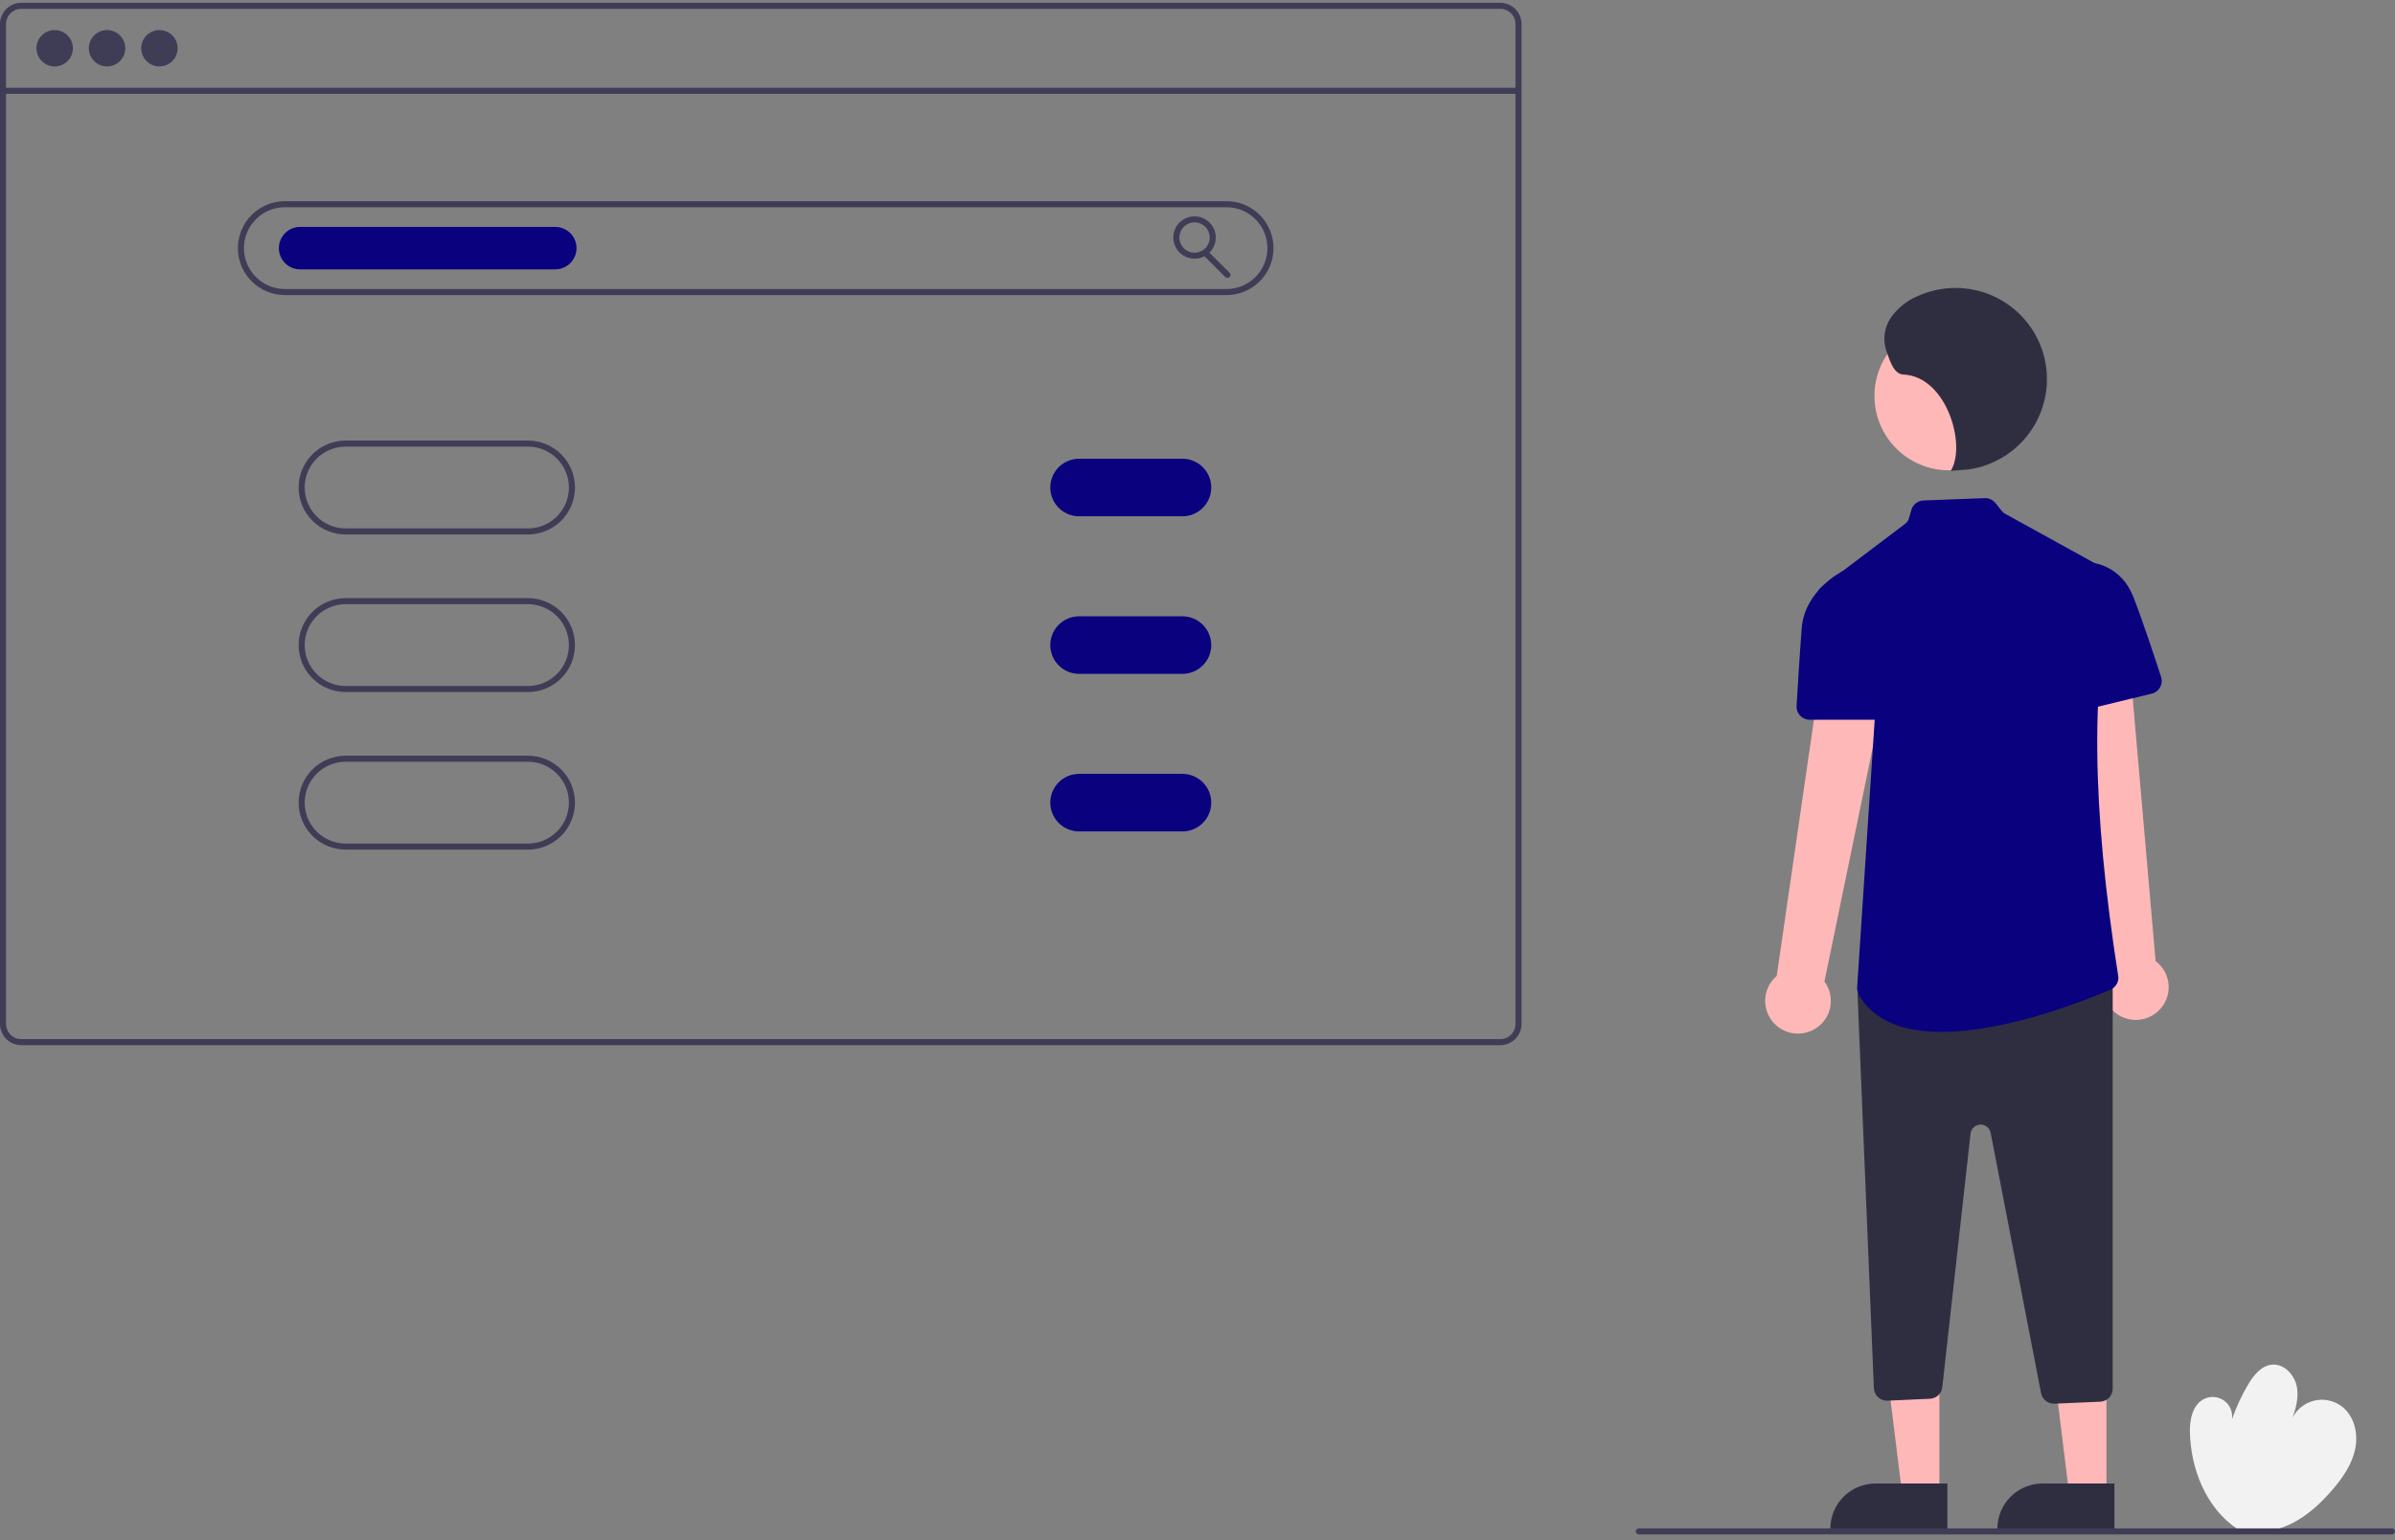 <svg width="272" height="175" viewBox="0 0 272 175" fill="none" xmlns="http://www.w3.org/2000/svg">
<rect x="0" y="0" width="272" height="175" fill="#808080" stroke="none"/>
<g clip-path="url(#clip0_1034_2080)">
<path d="M254.075 173.683C250.551 171.33 248.777 166.854 248.707 162.623C248.683 161.204 249.042 159.56 250.316 158.929C250.68 158.748 251.087 158.671 251.493 158.707C251.898 158.743 252.286 158.889 252.613 159.131C252.94 159.372 253.194 159.699 253.347 160.076C253.5 160.452 253.546 160.864 253.48 161.264C253.952 159.884 254.564 158.556 255.308 157.3C255.937 156.237 256.821 155.13 258.055 155.029C259.485 154.912 260.68 156.299 260.883 157.717C261.086 159.135 260.569 160.547 260.06 161.887C260.204 161.28 260.498 160.719 260.915 160.254C261.332 159.79 261.859 159.438 262.448 159.229C263.036 159.021 263.668 158.963 264.285 159.062C264.902 159.16 265.484 159.411 265.979 159.792C267.378 160.87 267.839 162.854 267.487 164.582C267.135 166.311 266.101 167.824 264.958 169.169C263.618 170.746 262.066 172.188 260.208 173.104C258.35 174.02 256.152 174.37 254.176 173.749L254.075 173.683Z" fill="#F2F2F2"/>
<path d="M205.876 117.022C206.361 116.781 206.787 116.437 207.125 116.014C207.462 115.591 207.702 115.1 207.829 114.574C207.955 114.048 207.964 113.501 207.856 112.972C207.748 112.442 207.524 111.942 207.201 111.508L215.836 69.669L207.778 69.564L201.782 110.871C201.088 111.461 200.633 112.284 200.506 113.186C200.379 114.087 200.587 115.003 201.092 115.762C201.597 116.52 202.362 117.067 203.244 117.299C204.126 117.532 205.063 117.433 205.876 117.022V117.022Z" fill="#FFB8B8"/>
<path d="M245.122 114.85C245.518 114.481 245.828 114.029 246.03 113.528C246.232 113.026 246.321 112.486 246.292 111.947C246.262 111.407 246.114 110.88 245.859 110.403C245.603 109.927 245.246 109.512 244.812 109.188L241.104 66.631L233.353 68.828L239.437 110.123C238.94 110.886 238.741 111.805 238.877 112.705C239.013 113.605 239.476 114.424 240.176 115.007C240.877 115.589 241.767 115.895 242.679 115.866C243.59 115.837 244.46 115.475 245.122 114.85Z" fill="#FFB8B8"/>
<path d="M220.258 169.737L216.029 169.736L214.018 153.458L220.259 153.458L220.258 169.737Z" fill="#FFB8B8"/>
<path d="M213.009 168.531H221.164V173.655H207.874C207.874 172.296 208.415 170.993 209.378 170.032C210.341 169.071 211.647 168.531 213.009 168.531Z" fill="#2F2E41"/>
<path d="M239.228 169.737L234.999 169.736L232.988 153.458L239.229 153.458L239.228 169.737Z" fill="#FFB8B8"/>
<path d="M231.979 168.531H240.134V173.655H226.844C226.844 172.296 227.385 170.993 228.348 170.032C229.311 169.071 230.617 168.531 231.979 168.531Z" fill="#2F2E41"/>
<path d="M221.354 53.432C226.032 53.432 229.825 49.646 229.825 44.977C229.825 40.307 226.032 36.522 221.354 36.522C216.675 36.522 212.882 40.307 212.882 44.977C212.882 49.646 216.675 53.432 221.354 53.432Z" fill="#FFB8B8"/>
<path d="M233.263 159.465C232.918 159.464 232.584 159.343 232.319 159.124C232.053 158.905 231.871 158.602 231.803 158.264L226.077 128.692C226.024 128.421 225.876 128.178 225.66 128.007C225.443 127.835 225.172 127.747 224.896 127.758C224.62 127.77 224.357 127.879 224.155 128.067C223.952 128.255 223.825 128.509 223.794 128.783L220.587 157.588C220.549 157.94 220.386 158.266 220.128 158.508C219.869 158.75 219.532 158.891 219.178 158.905L214.369 159.123C214.173 159.134 213.977 159.105 213.793 159.038C213.609 158.971 213.441 158.868 213.297 158.735C213.153 158.604 213.036 158.445 212.953 158.268C212.871 158.091 212.825 157.899 212.817 157.704L210.973 113.208C210.963 112.983 211.004 112.76 211.095 112.553C211.185 112.347 211.321 112.165 211.493 112.019L212.559 111.111C212.828 110.882 213.17 110.756 213.523 110.756H238.453C238.847 110.757 239.225 110.913 239.503 111.191C239.781 111.469 239.938 111.846 239.939 112.239V157.757C239.939 158.14 239.792 158.507 239.527 158.783C239.262 159.059 238.9 159.223 238.518 159.239L233.326 159.464C233.305 159.465 233.284 159.465 233.263 159.465Z" fill="#2F2E41"/>
<path d="M220.495 117.23C216.465 117.231 212.912 116.159 211.118 113.033C210.968 112.775 210.898 112.479 210.916 112.182L213.17 77.8C213.188 77.522 213.105 77.247 212.936 77.026L206.612 68.751C206.493 68.596 206.407 68.419 206.357 68.23C206.307 68.042 206.295 67.845 206.321 67.652C206.348 67.459 206.412 67.272 206.511 67.104C206.609 66.936 206.74 66.788 206.896 66.671L216.382 59.498C216.581 59.347 216.726 59.136 216.795 58.896L217.071 57.931C217.157 57.63 217.336 57.364 217.582 57.171C217.828 56.978 218.129 56.868 218.442 56.857L225.403 56.589C225.635 56.581 225.866 56.628 226.077 56.724C226.288 56.82 226.474 56.965 226.62 57.145L227.361 58.069C227.455 58.187 227.572 58.285 227.704 58.358L239.345 64.778C239.575 64.905 239.767 65.091 239.901 65.316C240.036 65.541 240.109 65.798 240.112 66.06L240.112 66.081L240.107 66.1C237.394 77.392 237.546 91.665 240.587 111.018C240.596 111.313 240.515 111.604 240.357 111.853C240.198 112.102 239.968 112.299 239.697 112.417C237.178 113.506 228.008 117.23 220.495 117.23Z" fill="#09017E"/>
<path d="M213.407 81.766H205.523C205.32 81.766 205.12 81.725 204.934 81.645C204.749 81.566 204.581 81.449 204.442 81.302C204.303 81.156 204.196 80.982 204.127 80.792C204.057 80.603 204.028 80.401 204.039 80.2C204.157 78.195 204.388 74.382 204.62 71.376C204.953 67.05 209.201 64.92 209.244 64.899L209.327 64.858L212.194 66.675L214.863 79.993C214.906 80.208 214.901 80.43 214.848 80.643C214.794 80.855 214.694 81.054 214.555 81.223C214.416 81.393 214.241 81.53 214.042 81.623C213.843 81.717 213.626 81.766 213.407 81.766H213.407Z" fill="#09017E"/>
<path d="M235.011 81.031C234.802 81.03 234.597 80.985 234.407 80.9C234.218 80.814 234.048 80.69 233.91 80.535C233.771 80.38 233.667 80.198 233.604 80C233.54 79.803 233.519 79.594 233.541 79.387L234.996 66.028L237.807 63.973L237.871 63.98C237.901 63.983 240.896 64.356 242.237 67.704C243.193 70.087 244.652 74.493 245.436 76.906C245.499 77.1 245.522 77.305 245.501 77.508C245.481 77.711 245.42 77.908 245.32 78.086C245.22 78.264 245.084 78.419 244.922 78.542C244.759 78.666 244.572 78.754 244.374 78.802L235.369 80.988C235.252 81.017 235.131 81.031 235.011 81.031Z" fill="#09017E"/>
<path d="M221.546 53.49C223.358 50.63 221.096 42.754 216.167 42.549C215.029 42.501 214.592 40.849 214.206 39.779C214.009 39.16 213.956 38.503 214.053 37.86C214.149 37.217 214.391 36.604 214.761 36.069C215.514 35.002 216.55 34.166 217.753 33.656C219.107 33.036 220.578 32.713 222.068 32.71C223.557 32.707 225.03 33.024 226.386 33.639C227.741 34.254 228.949 35.153 229.926 36.275C230.903 37.397 231.627 38.716 232.048 40.142C232.47 41.567 232.579 43.067 232.368 44.538C232.158 46.01 231.633 47.419 230.828 48.67C230.024 49.922 228.96 50.985 227.707 51.79C226.454 52.594 225.043 53.12 223.569 53.332L221.546 53.49Z" fill="#2F2E41"/>
<path d="M170.387 0.318H2.414C1.774 0.319 1.161 0.573 0.708 1.024C0.255 1.476 0.001 2.089 0 2.728V116.326C0.001 116.965 0.255 117.577 0.708 118.029C1.161 118.481 1.774 118.735 2.414 118.736H170.387C171.027 118.735 171.641 118.481 172.093 118.029C172.546 117.577 172.8 116.965 172.801 116.326V2.728C172.8 2.089 172.546 1.476 172.093 1.024C171.641 0.573 171.027 0.319 170.387 0.318ZM172.111 116.326C172.111 116.782 171.929 117.22 171.606 117.543C171.283 117.866 170.844 118.047 170.387 118.047H2.414C1.957 118.047 1.519 117.866 1.195 117.543C0.872 117.22 0.69 116.782 0.69 116.326V2.728C0.69 2.271 0.872 1.833 1.195 1.511C1.519 1.188 1.957 1.007 2.414 1.006H170.387C170.844 1.007 171.283 1.188 171.606 1.511C171.929 1.833 172.111 2.271 172.111 2.728V116.326Z" fill="#3F3D56"/>
<path d="M172.456 9.97H0.345V10.659H172.456V9.97Z" fill="#3F3D56"/>
<path d="M6.208 7.547C7.351 7.547 8.278 6.622 8.278 5.481C8.278 4.341 7.351 3.416 6.208 3.416C5.065 3.416 4.139 4.341 4.139 5.481C4.139 6.622 5.065 7.547 6.208 7.547Z" fill="#3F3D56"/>
<path d="M12.158 7.547C13.301 7.547 14.228 6.622 14.228 5.481C14.228 4.341 13.301 3.416 12.158 3.416C11.015 3.416 10.089 4.341 10.089 5.481C10.089 6.622 11.015 7.547 12.158 7.547Z" fill="#3F3D56"/>
<path d="M18.108 7.547C19.251 7.547 20.177 6.622 20.177 5.481C20.177 4.341 19.251 3.416 18.108 3.416C16.965 3.416 16.038 4.341 16.038 5.481C16.038 6.622 16.965 7.547 18.108 7.547Z" fill="#3F3D56"/>
<path d="M139.285 33.524H32.362C30.944 33.524 29.584 32.962 28.582 31.962C27.579 30.961 27.016 29.604 27.016 28.189C27.016 26.774 27.579 25.416 28.582 24.416C29.584 23.415 30.944 22.853 32.362 22.853H139.285C140.703 22.853 142.063 23.415 143.065 24.416C144.068 25.416 144.631 26.774 144.631 28.189C144.631 29.604 144.068 30.961 143.065 31.962C142.063 32.962 140.703 33.524 139.285 33.524ZM32.362 23.541C31.127 23.541 29.943 24.031 29.07 24.903C28.196 25.774 27.706 26.956 27.706 28.189C27.706 29.421 28.196 30.603 29.07 31.475C29.943 32.346 31.127 32.836 32.362 32.836H139.285C140.52 32.836 141.704 32.346 142.577 31.475C143.451 30.603 143.941 29.421 143.941 28.189C143.941 26.956 143.451 25.774 142.577 24.903C141.704 24.031 140.52 23.541 139.285 23.541H32.362Z" fill="#3F3D56"/>
<path d="M59.955 60.719H39.26C37.842 60.719 36.483 60.157 35.48 59.156C34.477 58.156 33.914 56.799 33.914 55.383C33.914 53.968 34.477 52.611 35.48 51.611C36.483 50.61 37.842 50.048 39.26 50.048H59.955C61.373 50.048 62.733 50.61 63.735 51.611C64.738 52.611 65.301 53.968 65.301 55.383C65.301 56.799 64.738 58.156 63.735 59.156C62.733 60.157 61.373 60.719 59.955 60.719ZM39.26 50.736C38.025 50.736 36.841 51.226 35.968 52.097C35.094 52.969 34.604 54.151 34.604 55.383C34.604 56.616 35.094 57.798 35.968 58.67C36.841 59.541 38.025 60.031 39.26 60.031H59.955C61.19 60.031 62.374 59.541 63.247 58.67C64.121 57.798 64.611 56.616 64.611 55.383C64.611 54.151 64.121 52.969 63.247 52.097C62.374 51.226 61.19 50.736 59.955 50.736H39.26Z" fill="#3F3D56"/>
<path d="M59.955 78.62H39.26C37.842 78.62 36.483 78.058 35.48 77.057C34.477 76.056 33.914 74.699 33.914 73.284C33.914 71.869 34.477 70.512 35.48 69.511C36.483 68.51 37.842 67.948 39.26 67.948H59.955C61.373 67.948 62.733 68.51 63.735 69.511C64.738 70.512 65.301 71.869 65.301 73.284C65.301 74.699 64.738 76.056 63.735 77.057C62.733 78.058 61.373 78.62 59.955 78.62ZM39.26 68.637C38.025 68.637 36.841 69.126 35.968 69.998C35.094 70.869 34.604 72.051 34.604 73.284C34.604 74.516 35.094 75.698 35.968 76.57C36.841 77.442 38.025 77.931 39.26 77.931H59.955C61.19 77.931 62.374 77.442 63.247 76.57C64.121 75.698 64.611 74.516 64.611 73.284C64.611 72.051 64.121 70.869 63.247 69.998C62.374 69.126 61.19 68.637 59.955 68.637H39.26Z" fill="#3F3D56"/>
<path d="M59.955 96.52H39.26C37.842 96.52 36.483 95.958 35.48 94.957C34.477 93.957 33.914 92.599 33.914 91.184C33.914 89.769 34.477 88.412 35.48 87.411C36.483 86.411 37.842 85.849 39.26 85.849H59.955C61.373 85.849 62.733 86.411 63.735 87.411C64.738 88.412 65.301 89.769 65.301 91.184C65.301 92.599 64.738 93.957 63.735 94.957C62.733 95.958 61.373 96.52 59.955 96.52ZM39.26 86.537C38.025 86.537 36.841 87.027 35.968 87.898C35.094 88.77 34.604 89.952 34.604 91.184C34.604 92.417 35.094 93.599 35.968 94.47C36.841 95.342 38.025 95.832 39.26 95.832H59.955C61.19 95.832 62.374 95.342 63.247 94.47C64.121 93.599 64.611 92.417 64.611 91.184C64.611 89.952 64.121 88.77 63.247 87.898C62.374 87.027 61.19 86.537 59.955 86.537H39.26Z" fill="#3F3D56"/>
<path d="M63.059 30.599H34.087C33.446 30.599 32.832 30.345 32.379 29.893C31.927 29.441 31.672 28.828 31.672 28.189C31.672 27.55 31.927 26.937 32.379 26.485C32.832 26.033 33.446 25.779 34.087 25.779H63.059C63.7 25.779 64.314 26.033 64.766 26.485C65.219 26.937 65.474 27.55 65.474 28.189C65.474 28.828 65.219 29.441 64.766 29.893C64.314 30.345 63.7 30.599 63.059 30.599Z" fill="#09017E"/>
<path d="M135.663 29.393C135.186 29.393 134.719 29.252 134.322 28.987C133.925 28.723 133.615 28.346 133.433 27.906C133.25 27.466 133.202 26.981 133.295 26.514C133.388 26.046 133.618 25.617 133.956 25.28C134.294 24.943 134.724 24.713 135.192 24.62C135.661 24.527 136.146 24.575 136.587 24.758C137.028 24.94 137.405 25.249 137.671 25.645C137.936 26.041 138.078 26.507 138.078 26.984C138.077 27.623 137.822 28.235 137.37 28.687C136.917 29.139 136.303 29.393 135.663 29.393ZM135.663 25.263C135.322 25.263 134.989 25.364 134.705 25.553C134.422 25.742 134.201 26.011 134.07 26.325C133.939 26.64 133.905 26.986 133.972 27.32C134.038 27.654 134.203 27.96 134.444 28.201C134.685 28.442 134.992 28.606 135.327 28.672C135.661 28.738 136.008 28.704 136.323 28.574C136.638 28.444 136.908 28.223 137.097 27.94C137.287 27.657 137.388 27.324 137.388 26.984C137.387 26.528 137.205 26.09 136.882 25.767C136.559 25.445 136.121 25.263 135.663 25.263Z" fill="#3F3D56"/>
<path d="M139.398 31.573C139.353 31.573 139.308 31.565 139.266 31.547C139.224 31.53 139.186 31.505 139.154 31.473L136.731 29.054C136.699 29.022 136.673 28.984 136.656 28.942C136.639 28.901 136.63 28.856 136.63 28.811C136.63 28.765 136.639 28.721 136.656 28.679C136.673 28.637 136.699 28.599 136.731 28.567C136.763 28.535 136.801 28.51 136.843 28.492C136.885 28.475 136.929 28.466 136.975 28.466C137.02 28.466 137.065 28.475 137.107 28.492C137.149 28.51 137.187 28.535 137.219 28.567L139.642 30.986C139.69 31.034 139.723 31.095 139.736 31.162C139.75 31.229 139.743 31.298 139.717 31.361C139.691 31.424 139.646 31.478 139.59 31.515C139.533 31.553 139.466 31.573 139.398 31.573L139.398 31.573Z" fill="#3F3D56"/>
<path d="M134.284 58.654H122.557C121.688 58.654 120.854 58.309 120.24 57.696C119.625 57.083 119.28 56.251 119.28 55.383C119.28 54.516 119.625 53.684 120.24 53.071C120.854 52.458 121.688 52.113 122.557 52.113H134.284C135.153 52.113 135.986 52.458 136.601 53.071C137.215 53.684 137.56 54.516 137.56 55.383C137.56 56.251 137.215 57.083 136.601 57.696C135.986 58.309 135.153 58.654 134.284 58.654Z" fill="#09017E"/>
<path d="M134.284 76.554H122.557C121.688 76.554 120.854 76.21 120.24 75.596C119.625 74.983 119.28 74.151 119.28 73.284C119.28 72.417 119.625 71.585 120.24 70.972C120.854 70.358 121.688 70.014 122.557 70.014H134.284C135.153 70.014 135.986 70.358 136.601 70.972C137.215 71.585 137.56 72.417 137.56 73.284C137.56 74.151 137.215 74.983 136.601 75.596C135.986 76.21 135.153 76.554 134.284 76.554Z" fill="#09017E"/>
<path d="M134.284 94.455H122.557C121.688 94.455 120.854 94.11 120.24 93.497C119.625 92.883 119.28 92.052 119.28 91.184C119.28 90.317 119.625 89.485 120.24 88.872C120.854 88.259 121.688 87.914 122.557 87.914H134.284C135.153 87.914 135.986 88.259 136.601 88.872C137.215 89.485 137.56 90.317 137.56 91.184C137.56 92.052 137.215 92.883 136.601 93.497C135.986 94.11 135.153 94.455 134.284 94.455Z" fill="#09017E"/>
<path d="M271.655 174.318H186.117C186.025 174.318 185.938 174.282 185.873 174.217C185.808 174.152 185.772 174.065 185.772 173.974C185.772 173.882 185.808 173.795 185.873 173.73C185.938 173.666 186.025 173.629 186.117 173.629H271.655C271.747 173.629 271.834 173.666 271.899 173.73C271.964 173.795 272 173.882 272 173.974C272 174.065 271.964 174.152 271.899 174.217C271.834 174.282 271.747 174.318 271.655 174.318Z" fill="#3F3D56"/>
</g>
<defs>
<clipPath id="clip0_1034_2080">
<rect width="272" height="174" fill="white" transform="translate(0 0.318)"/>
</clipPath>
</defs>
</svg>
